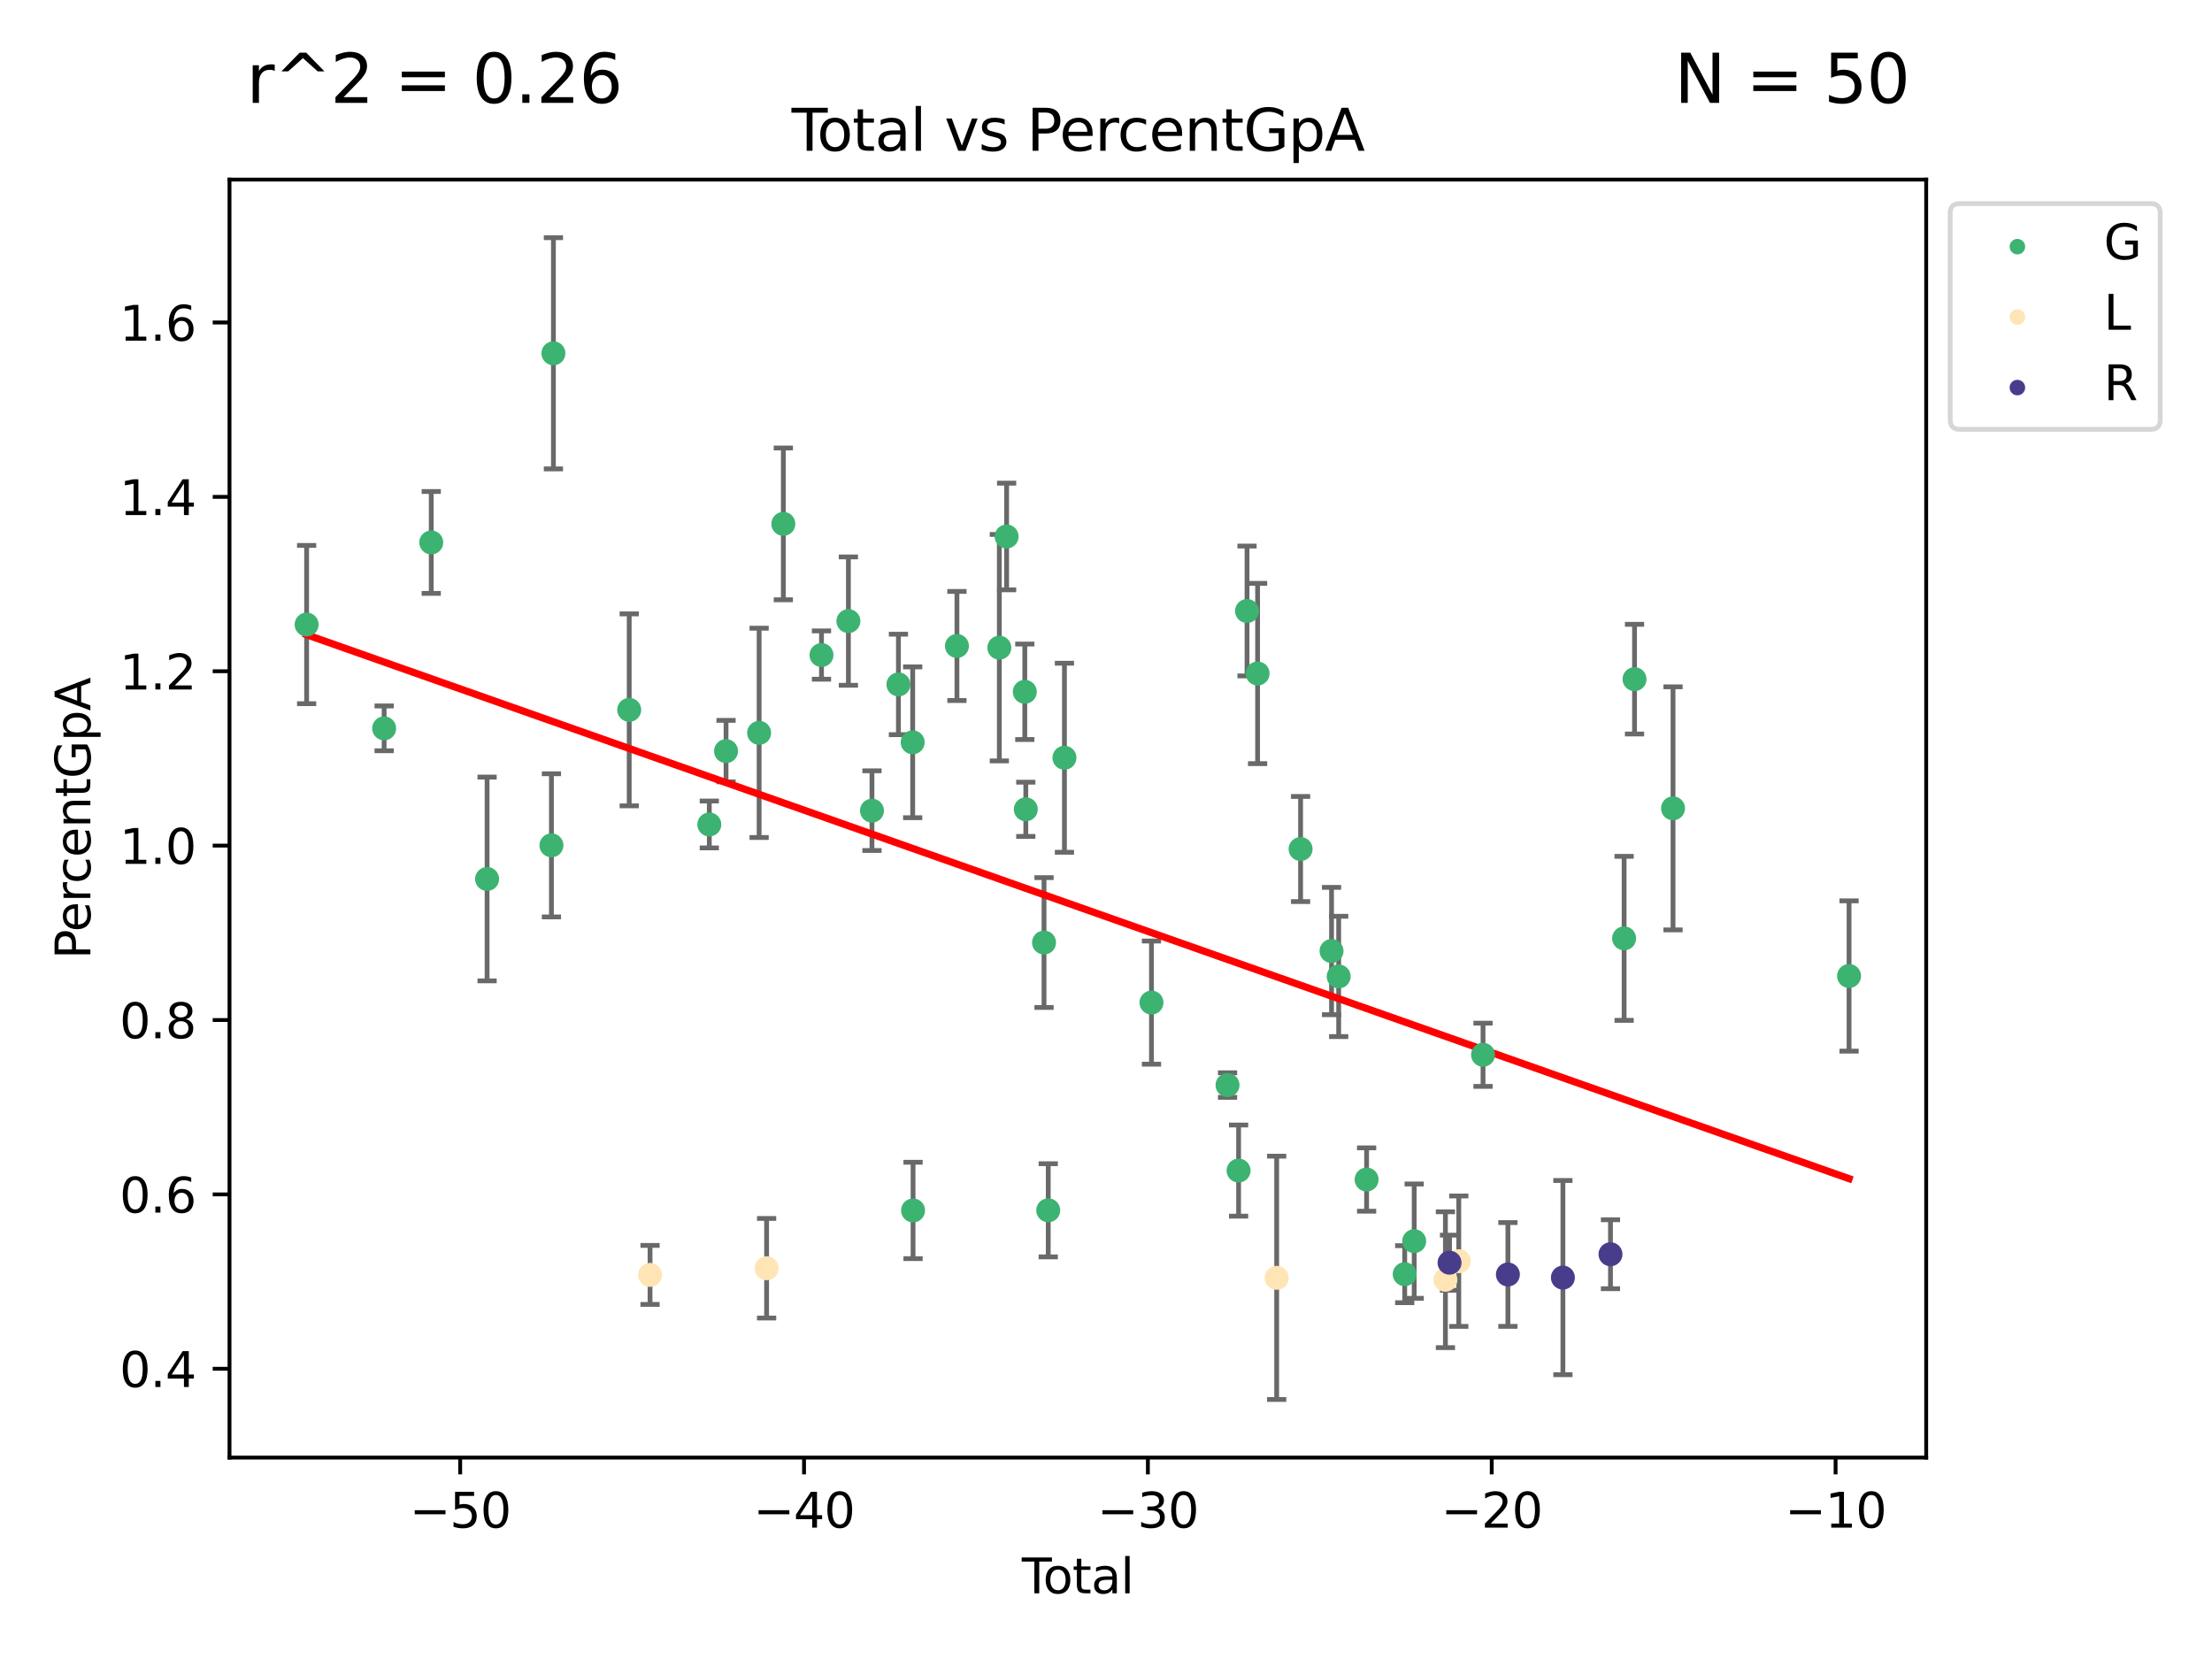 <?xml version="1.0" encoding="utf-8" standalone="no"?>
<!DOCTYPE svg PUBLIC "-//W3C//DTD SVG 1.1//EN"
  "http://www.w3.org/Graphics/SVG/1.1/DTD/svg11.dtd">
<svg xmlns:xlink="http://www.w3.org/1999/xlink" width="460.8pt" height="345.6pt" viewBox="0 0 460.8 345.6" xmlns="http://www.w3.org/2000/svg" version="1.1">
 <defs>
  <style type="text/css">*{stroke-linejoin: round; stroke-linecap: butt}</style>
 </defs>
 <g id="figure_1">
  <g id="patch_1">
   <path d="M 0 345.6 
L 460.8 345.6 
L 460.8 0 
L 0 0 
z
" style="fill: #ffffff"/>
  </g>
  <g id="axes_1">
   <g id="patch_2">
    <path d="M 47.81 303.64 
L 401.26 303.64 
L 401.26 37.411 
L 47.81 37.411 
z
" style="fill: #ffffff"/>
   </g>
   <g id="PathCollection_1">
    <defs>
     <path id="m2b0d85bdb2" d="M 0 1.118 
C 0.297 1.118 0.581 1 0.791 0.791 
C 1 0.581 1.118 0.297 1.118 0 
C 1.118 -0.297 1 -0.581 0.791 -0.791 
C 0.581 -1 0.297 -1.118 0 -1.118 
C -0.297 -1.118 -0.581 -1 -0.791 -0.791 
C -1 -0.581 -1.118 -0.297 -1.118 0 
C -1.118 0.297 -1 0.581 -0.791 0.791 
C -0.581 1 -0.297 1.118 0 1.118 
z
" style="stroke: #3cb371"/>
    </defs>
    <g clip-path="url(#p8d14787793)">
     <use xlink:href="#m2b0d85bdb2" x="63.876" y="130.103" style="fill: #3cb371; stroke: #3cb371"/>
     <use xlink:href="#m2b0d85bdb2" x="80.023" y="151.73" style="fill: #3cb371; stroke: #3cb371"/>
     <use xlink:href="#m2b0d85bdb2" x="89.836" y="113.002" style="fill: #3cb371; stroke: #3cb371"/>
     <use xlink:href="#m2b0d85bdb2" x="101.468" y="183.108" style="fill: #3cb371; stroke: #3cb371"/>
     <use xlink:href="#m2b0d85bdb2" x="114.874" y="176.096" style="fill: #3cb371; stroke: #3cb371"/>
     <use xlink:href="#m2b0d85bdb2" x="115.287" y="73.596" style="fill: #3cb371; stroke: #3cb371"/>
     <use xlink:href="#m2b0d85bdb2" x="131.077" y="147.876" style="fill: #3cb371; stroke: #3cb371"/>
     <use xlink:href="#m2b0d85bdb2" x="147.761" y="171.752" style="fill: #3cb371; stroke: #3cb371"/>
     <use xlink:href="#m2b0d85bdb2" x="151.246" y="156.473" style="fill: #3cb371; stroke: #3cb371"/>
     <use xlink:href="#m2b0d85bdb2" x="158.14" y="152.668" style="fill: #3cb371; stroke: #3cb371"/>
     <use xlink:href="#m2b0d85bdb2" x="163.184" y="109.133" style="fill: #3cb371; stroke: #3cb371"/>
     <use xlink:href="#m2b0d85bdb2" x="171.131" y="136.456" style="fill: #3cb371; stroke: #3cb371"/>
     <use xlink:href="#m2b0d85bdb2" x="176.738" y="129.387" style="fill: #3cb371; stroke: #3cb371"/>
     <use xlink:href="#m2b0d85bdb2" x="181.647" y="168.875" style="fill: #3cb371; stroke: #3cb371"/>
     <use xlink:href="#m2b0d85bdb2" x="187.159" y="142.581" style="fill: #3cb371; stroke: #3cb371"/>
     <use xlink:href="#m2b0d85bdb2" x="190.128" y="154.635" style="fill: #3cb371; stroke: #3cb371"/>
     <use xlink:href="#m2b0d85bdb2" x="190.206" y="252.155" style="fill: #3cb371; stroke: #3cb371"/>
     <use xlink:href="#m2b0d85bdb2" x="199.347" y="134.567" style="fill: #3cb371; stroke: #3cb371"/>
     <use xlink:href="#m2b0d85bdb2" x="208.179" y="134.925" style="fill: #3cb371; stroke: #3cb371"/>
     <use xlink:href="#m2b0d85bdb2" x="209.697" y="111.762" style="fill: #3cb371; stroke: #3cb371"/>
     <use xlink:href="#m2b0d85bdb2" x="213.486" y="144.113" style="fill: #3cb371; stroke: #3cb371"/>
     <use xlink:href="#m2b0d85bdb2" x="213.693" y="168.591" style="fill: #3cb371; stroke: #3cb371"/>
     <use xlink:href="#m2b0d85bdb2" x="217.491" y="196.348" style="fill: #3cb371; stroke: #3cb371"/>
     <use xlink:href="#m2b0d85bdb2" x="218.367" y="252.128" style="fill: #3cb371; stroke: #3cb371"/>
     <use xlink:href="#m2b0d85bdb2" x="221.743" y="157.855" style="fill: #3cb371; stroke: #3cb371"/>
     <use xlink:href="#m2b0d85bdb2" x="239.874" y="208.858" style="fill: #3cb371; stroke: #3cb371"/>
     <use xlink:href="#m2b0d85bdb2" x="255.718" y="226.042" style="fill: #3cb371; stroke: #3cb371"/>
     <use xlink:href="#m2b0d85bdb2" x="258.02" y="243.852" style="fill: #3cb371; stroke: #3cb371"/>
     <use xlink:href="#m2b0d85bdb2" x="259.778" y="127.281" style="fill: #3cb371; stroke: #3cb371"/>
     <use xlink:href="#m2b0d85bdb2" x="261.981" y="140.301" style="fill: #3cb371; stroke: #3cb371"/>
     <use xlink:href="#m2b0d85bdb2" x="270.937" y="176.867" style="fill: #3cb371; stroke: #3cb371"/>
     <use xlink:href="#m2b0d85bdb2" x="277.384" y="198.115" style="fill: #3cb371; stroke: #3cb371"/>
     <use xlink:href="#m2b0d85bdb2" x="278.871" y="203.408" style="fill: #3cb371; stroke: #3cb371"/>
     <use xlink:href="#m2b0d85bdb2" x="284.689" y="245.717" style="fill: #3cb371; stroke: #3cb371"/>
     <use xlink:href="#m2b0d85bdb2" x="292.627" y="265.437" style="fill: #3cb371; stroke: #3cb371"/>
     <use xlink:href="#m2b0d85bdb2" x="294.601" y="258.556" style="fill: #3cb371; stroke: #3cb371"/>
     <use xlink:href="#m2b0d85bdb2" x="308.941" y="219.729" style="fill: #3cb371; stroke: #3cb371"/>
     <use xlink:href="#m2b0d85bdb2" x="338.333" y="195.476" style="fill: #3cb371; stroke: #3cb371"/>
     <use xlink:href="#m2b0d85bdb2" x="340.502" y="141.482" style="fill: #3cb371; stroke: #3cb371"/>
     <use xlink:href="#m2b0d85bdb2" x="348.522" y="168.392" style="fill: #3cb371; stroke: #3cb371"/>
     <use xlink:href="#m2b0d85bdb2" x="385.194" y="203.318" style="fill: #3cb371; stroke: #3cb371"/>
    </g>
   </g>
   <g id="PathCollection_2">
    <defs>
     <path id="ma5365a2fe4" d="M 0 1.118 
C 0.297 1.118 0.581 1 0.791 0.791 
C 1 0.581 1.118 0.297 1.118 0 
C 1.118 -0.297 1 -0.581 0.791 -0.791 
C 0.581 -1 0.297 -1.118 0 -1.118 
C -0.297 -1.118 -0.581 -1 -0.791 -0.791 
C -1 -0.581 -1.118 -0.297 -1.118 0 
C -1.118 0.297 -1 0.581 -0.791 0.791 
C -0.581 1 -0.297 1.118 0 1.118 
z
" style="stroke: #ffe4b5"/>
    </defs>
    <g clip-path="url(#p8d14787793)">
     <use xlink:href="#ma5365a2fe4" x="135.417" y="265.586" style="fill: #ffe4b5; stroke: #ffe4b5"/>
     <use xlink:href="#ma5365a2fe4" x="159.698" y="264.199" style="fill: #ffe4b5; stroke: #ffe4b5"/>
     <use xlink:href="#ma5365a2fe4" x="265.955" y="266.194" style="fill: #ffe4b5; stroke: #ffe4b5"/>
     <use xlink:href="#ma5365a2fe4" x="301.109" y="266.591" style="fill: #ffe4b5; stroke: #ffe4b5"/>
     <use xlink:href="#ma5365a2fe4" x="303.891" y="262.731" style="fill: #ffe4b5; stroke: #ffe4b5"/>
    </g>
   </g>
   <g id="PathCollection_3">
    <defs>
     <path id="m220a26ca73" d="M 0 1.118 
C 0.297 1.118 0.581 1 0.791 0.791 
C 1 0.581 1.118 0.297 1.118 0 
C 1.118 -0.297 1 -0.581 0.791 -0.791 
C 0.581 -1 0.297 -1.118 0 -1.118 
C -0.297 -1.118 -0.581 -1 -0.791 -0.791 
C -1 -0.581 -1.118 -0.297 -1.118 0 
C -1.118 0.297 -1 0.581 -0.791 0.791 
C -0.581 1 -0.297 1.118 0 1.118 
z
" style="stroke: #483d8b"/>
    </defs>
    <g clip-path="url(#p8d14787793)">
     <use xlink:href="#m220a26ca73" x="301.964" y="263.043" style="fill: #483d8b; stroke: #483d8b"/>
     <use xlink:href="#m220a26ca73" x="314.124" y="265.497" style="fill: #483d8b; stroke: #483d8b"/>
     <use xlink:href="#m220a26ca73" x="325.581" y="266.146" style="fill: #483d8b; stroke: #483d8b"/>
     <use xlink:href="#m220a26ca73" x="335.493" y="261.282" style="fill: #483d8b; stroke: #483d8b"/>
    </g>
   </g>
   <g id="matplotlib.axis_1">
    <g id="xtick_1">
     <g id="line2d_1">
      <defs>
       <path id="m7bfe53d3e5" d="M 0 0 
L 0 3.5 
" style="stroke: #000000; stroke-width: 0.8"/>
      </defs>
      <g>
       <use xlink:href="#m7bfe53d3e5" x="95.864" y="303.64" style="stroke: #000000; stroke-width: 0.8"/>
      </g>
     </g>
     <g id="text_1">
      <!-- −50 -->
      <g transform="translate(85.312 318.238)scale(0.1 -0.1)">
       <defs>
        <path id="DejaVuSans-2212" d="M 678 2272 
L 4684 2272 
L 4684 1741 
L 678 1741 
L 678 2272 
z
" transform="scale(0.016)"/>
        <path id="DejaVuSans-35" d="M 691 4666 
L 3169 4666 
L 3169 4134 
L 1269 4134 
L 1269 2991 
Q 1406 3038 1543 3061 
Q 1681 3084 1819 3084 
Q 2600 3084 3056 2656 
Q 3513 2228 3513 1497 
Q 3513 744 3044 326 
Q 2575 -91 1722 -91 
Q 1428 -91 1123 -41 
Q 819 9 494 109 
L 494 744 
Q 775 591 1075 516 
Q 1375 441 1709 441 
Q 2250 441 2565 725 
Q 2881 1009 2881 1497 
Q 2881 1984 2565 2268 
Q 2250 2553 1709 2553 
Q 1456 2553 1204 2497 
Q 953 2441 691 2322 
L 691 4666 
z
" transform="scale(0.016)"/>
        <path id="DejaVuSans-30" d="M 2034 4250 
Q 1547 4250 1301 3770 
Q 1056 3291 1056 2328 
Q 1056 1369 1301 889 
Q 1547 409 2034 409 
Q 2525 409 2770 889 
Q 3016 1369 3016 2328 
Q 3016 3291 2770 3770 
Q 2525 4250 2034 4250 
z
M 2034 4750 
Q 2819 4750 3233 4129 
Q 3647 3509 3647 2328 
Q 3647 1150 3233 529 
Q 2819 -91 2034 -91 
Q 1250 -91 836 529 
Q 422 1150 422 2328 
Q 422 3509 836 4129 
Q 1250 4750 2034 4750 
z
" transform="scale(0.016)"/>
       </defs>
       <use xlink:href="#DejaVuSans-2212"/>
       <use xlink:href="#DejaVuSans-35" x="83.789"/>
       <use xlink:href="#DejaVuSans-30" x="147.412"/>
      </g>
     </g>
    </g>
    <g id="xtick_2">
     <g id="line2d_2">
      <g>
       <use xlink:href="#m7bfe53d3e5" x="167.495" y="303.64" style="stroke: #000000; stroke-width: 0.8"/>
      </g>
     </g>
     <g id="text_2">
      <!-- −40 -->
      <g transform="translate(156.942 318.238)scale(0.1 -0.1)">
       <defs>
        <path id="DejaVuSans-34" d="M 2419 4116 
L 825 1625 
L 2419 1625 
L 2419 4116 
z
M 2253 4666 
L 3047 4666 
L 3047 1625 
L 3713 1625 
L 3713 1100 
L 3047 1100 
L 3047 0 
L 2419 0 
L 2419 1100 
L 313 1100 
L 313 1709 
L 2253 4666 
z
" transform="scale(0.016)"/>
       </defs>
       <use xlink:href="#DejaVuSans-2212"/>
       <use xlink:href="#DejaVuSans-34" x="83.789"/>
       <use xlink:href="#DejaVuSans-30" x="147.412"/>
      </g>
     </g>
    </g>
    <g id="xtick_3">
     <g id="line2d_3">
      <g>
       <use xlink:href="#m7bfe53d3e5" x="239.125" y="303.64" style="stroke: #000000; stroke-width: 0.8"/>
      </g>
     </g>
     <g id="text_3">
      <!-- −30 -->
      <g transform="translate(228.573 318.238)scale(0.1 -0.1)">
       <defs>
        <path id="DejaVuSans-33" d="M 2597 2516 
Q 3050 2419 3304 2112 
Q 3559 1806 3559 1356 
Q 3559 666 3084 287 
Q 2609 -91 1734 -91 
Q 1441 -91 1130 -33 
Q 819 25 488 141 
L 488 750 
Q 750 597 1062 519 
Q 1375 441 1716 441 
Q 2309 441 2620 675 
Q 2931 909 2931 1356 
Q 2931 1769 2642 2001 
Q 2353 2234 1838 2234 
L 1294 2234 
L 1294 2753 
L 1863 2753 
Q 2328 2753 2575 2939 
Q 2822 3125 2822 3475 
Q 2822 3834 2567 4026 
Q 2313 4219 1838 4219 
Q 1578 4219 1281 4162 
Q 984 4106 628 3988 
L 628 4550 
Q 988 4650 1302 4700 
Q 1616 4750 1894 4750 
Q 2613 4750 3031 4423 
Q 3450 4097 3450 3541 
Q 3450 3153 3228 2886 
Q 3006 2619 2597 2516 
z
" transform="scale(0.016)"/>
       </defs>
       <use xlink:href="#DejaVuSans-2212"/>
       <use xlink:href="#DejaVuSans-33" x="83.789"/>
       <use xlink:href="#DejaVuSans-30" x="147.412"/>
      </g>
     </g>
    </g>
    <g id="xtick_4">
     <g id="line2d_4">
      <g>
       <use xlink:href="#m7bfe53d3e5" x="310.756" y="303.64" style="stroke: #000000; stroke-width: 0.8"/>
      </g>
     </g>
     <g id="text_4">
      <!-- −20 -->
      <g transform="translate(300.203 318.238)scale(0.1 -0.1)">
       <defs>
        <path id="DejaVuSans-32" d="M 1228 531 
L 3431 531 
L 3431 0 
L 469 0 
L 469 531 
Q 828 903 1448 1529 
Q 2069 2156 2228 2338 
Q 2531 2678 2651 2914 
Q 2772 3150 2772 3378 
Q 2772 3750 2511 3984 
Q 2250 4219 1831 4219 
Q 1534 4219 1204 4116 
Q 875 4013 500 3803 
L 500 4441 
Q 881 4594 1212 4672 
Q 1544 4750 1819 4750 
Q 2544 4750 2975 4387 
Q 3406 4025 3406 3419 
Q 3406 3131 3298 2873 
Q 3191 2616 2906 2266 
Q 2828 2175 2409 1742 
Q 1991 1309 1228 531 
z
" transform="scale(0.016)"/>
       </defs>
       <use xlink:href="#DejaVuSans-2212"/>
       <use xlink:href="#DejaVuSans-32" x="83.789"/>
       <use xlink:href="#DejaVuSans-30" x="147.412"/>
      </g>
     </g>
    </g>
    <g id="xtick_5">
     <g id="line2d_5">
      <g>
       <use xlink:href="#m7bfe53d3e5" x="382.386" y="303.64" style="stroke: #000000; stroke-width: 0.8"/>
      </g>
     </g>
     <g id="text_5">
      <!-- −10 -->
      <g transform="translate(371.834 318.238)scale(0.1 -0.1)">
       <defs>
        <path id="DejaVuSans-31" d="M 794 531 
L 1825 531 
L 1825 4091 
L 703 3866 
L 703 4441 
L 1819 4666 
L 2450 4666 
L 2450 531 
L 3481 531 
L 3481 0 
L 794 0 
L 794 531 
z
" transform="scale(0.016)"/>
       </defs>
       <use xlink:href="#DejaVuSans-2212"/>
       <use xlink:href="#DejaVuSans-31" x="83.789"/>
       <use xlink:href="#DejaVuSans-30" x="147.412"/>
      </g>
     </g>
    </g>
    <g id="text_6">
     <!-- Total -->
     <g transform="translate(212.858 331.917)scale(0.1 -0.1)">
      <defs>
       <path id="DejaVuSans-54" d="M -19 4666 
L 3928 4666 
L 3928 4134 
L 2272 4134 
L 2272 0 
L 1638 0 
L 1638 4134 
L -19 4134 
L -19 4666 
z
" transform="scale(0.016)"/>
       <path id="DejaVuSans-6f" d="M 1959 3097 
Q 1497 3097 1228 2736 
Q 959 2375 959 1747 
Q 959 1119 1226 758 
Q 1494 397 1959 397 
Q 2419 397 2687 759 
Q 2956 1122 2956 1747 
Q 2956 2369 2687 2733 
Q 2419 3097 1959 3097 
z
M 1959 3584 
Q 2709 3584 3137 3096 
Q 3566 2609 3566 1747 
Q 3566 888 3137 398 
Q 2709 -91 1959 -91 
Q 1206 -91 779 398 
Q 353 888 353 1747 
Q 353 2609 779 3096 
Q 1206 3584 1959 3584 
z
" transform="scale(0.016)"/>
       <path id="DejaVuSans-74" d="M 1172 4494 
L 1172 3500 
L 2356 3500 
L 2356 3053 
L 1172 3053 
L 1172 1153 
Q 1172 725 1289 603 
Q 1406 481 1766 481 
L 2356 481 
L 2356 0 
L 1766 0 
Q 1100 0 847 248 
Q 594 497 594 1153 
L 594 3053 
L 172 3053 
L 172 3500 
L 594 3500 
L 594 4494 
L 1172 4494 
z
" transform="scale(0.016)"/>
       <path id="DejaVuSans-61" d="M 2194 1759 
Q 1497 1759 1228 1600 
Q 959 1441 959 1056 
Q 959 750 1161 570 
Q 1363 391 1709 391 
Q 2188 391 2477 730 
Q 2766 1069 2766 1631 
L 2766 1759 
L 2194 1759 
z
M 3341 1997 
L 3341 0 
L 2766 0 
L 2766 531 
Q 2569 213 2275 61 
Q 1981 -91 1556 -91 
Q 1019 -91 701 211 
Q 384 513 384 1019 
Q 384 1609 779 1909 
Q 1175 2209 1959 2209 
L 2766 2209 
L 2766 2266 
Q 2766 2663 2505 2880 
Q 2244 3097 1772 3097 
Q 1472 3097 1187 3025 
Q 903 2953 641 2809 
L 641 3341 
Q 956 3463 1253 3523 
Q 1550 3584 1831 3584 
Q 2591 3584 2966 3190 
Q 3341 2797 3341 1997 
z
" transform="scale(0.016)"/>
       <path id="DejaVuSans-6c" d="M 603 4863 
L 1178 4863 
L 1178 0 
L 603 0 
L 603 4863 
z
" transform="scale(0.016)"/>
      </defs>
      <use xlink:href="#DejaVuSans-54"/>
      <use xlink:href="#DejaVuSans-6f" x="44.084"/>
      <use xlink:href="#DejaVuSans-74" x="105.266"/>
      <use xlink:href="#DejaVuSans-61" x="144.475"/>
      <use xlink:href="#DejaVuSans-6c" x="205.754"/>
     </g>
    </g>
   </g>
   <g id="matplotlib.axis_2">
    <g id="ytick_1">
     <g id="line2d_6">
      <defs>
       <path id="mbe87c7e7b4" d="M 0 0 
L -3.5 0 
" style="stroke: #000000; stroke-width: 0.8"/>
      </defs>
      <g>
       <use xlink:href="#mbe87c7e7b4" x="47.81" y="285.139" style="stroke: #000000; stroke-width: 0.8"/>
      </g>
     </g>
     <g id="text_7">
      <!-- 0.4 -->
      <g transform="translate(24.907 288.939)scale(0.1 -0.1)">
       <defs>
        <path id="DejaVuSans-2e" d="M 684 794 
L 1344 794 
L 1344 0 
L 684 0 
L 684 794 
z
" transform="scale(0.016)"/>
       </defs>
       <use xlink:href="#DejaVuSans-30"/>
       <use xlink:href="#DejaVuSans-2e" x="63.623"/>
       <use xlink:href="#DejaVuSans-34" x="95.41"/>
      </g>
     </g>
    </g>
    <g id="ytick_2">
     <g id="line2d_7">
      <g>
       <use xlink:href="#mbe87c7e7b4" x="47.81" y="248.813" style="stroke: #000000; stroke-width: 0.8"/>
      </g>
     </g>
     <g id="text_8">
      <!-- 0.6 -->
      <g transform="translate(24.907 252.612)scale(0.1 -0.1)">
       <defs>
        <path id="DejaVuSans-36" d="M 2113 2584 
Q 1688 2584 1439 2293 
Q 1191 2003 1191 1497 
Q 1191 994 1439 701 
Q 1688 409 2113 409 
Q 2538 409 2786 701 
Q 3034 994 3034 1497 
Q 3034 2003 2786 2293 
Q 2538 2584 2113 2584 
z
M 3366 4563 
L 3366 3988 
Q 3128 4100 2886 4159 
Q 2644 4219 2406 4219 
Q 1781 4219 1451 3797 
Q 1122 3375 1075 2522 
Q 1259 2794 1537 2939 
Q 1816 3084 2150 3084 
Q 2853 3084 3261 2657 
Q 3669 2231 3669 1497 
Q 3669 778 3244 343 
Q 2819 -91 2113 -91 
Q 1303 -91 875 529 
Q 447 1150 447 2328 
Q 447 3434 972 4092 
Q 1497 4750 2381 4750 
Q 2619 4750 2861 4703 
Q 3103 4656 3366 4563 
z
" transform="scale(0.016)"/>
       </defs>
       <use xlink:href="#DejaVuSans-30"/>
       <use xlink:href="#DejaVuSans-2e" x="63.623"/>
       <use xlink:href="#DejaVuSans-36" x="95.41"/>
      </g>
     </g>
    </g>
    <g id="ytick_3">
     <g id="line2d_8">
      <g>
       <use xlink:href="#mbe87c7e7b4" x="47.81" y="212.486" style="stroke: #000000; stroke-width: 0.8"/>
      </g>
     </g>
     <g id="text_9">
      <!-- 0.8 -->
      <g transform="translate(24.907 216.285)scale(0.1 -0.1)">
       <defs>
        <path id="DejaVuSans-38" d="M 2034 2216 
Q 1584 2216 1326 1975 
Q 1069 1734 1069 1313 
Q 1069 891 1326 650 
Q 1584 409 2034 409 
Q 2484 409 2743 651 
Q 3003 894 3003 1313 
Q 3003 1734 2745 1975 
Q 2488 2216 2034 2216 
z
M 1403 2484 
Q 997 2584 770 2862 
Q 544 3141 544 3541 
Q 544 4100 942 4425 
Q 1341 4750 2034 4750 
Q 2731 4750 3128 4425 
Q 3525 4100 3525 3541 
Q 3525 3141 3298 2862 
Q 3072 2584 2669 2484 
Q 3125 2378 3379 2068 
Q 3634 1759 3634 1313 
Q 3634 634 3220 271 
Q 2806 -91 2034 -91 
Q 1263 -91 848 271 
Q 434 634 434 1313 
Q 434 1759 690 2068 
Q 947 2378 1403 2484 
z
M 1172 3481 
Q 1172 3119 1398 2916 
Q 1625 2713 2034 2713 
Q 2441 2713 2670 2916 
Q 2900 3119 2900 3481 
Q 2900 3844 2670 4047 
Q 2441 4250 2034 4250 
Q 1625 4250 1398 4047 
Q 1172 3844 1172 3481 
z
" transform="scale(0.016)"/>
       </defs>
       <use xlink:href="#DejaVuSans-30"/>
       <use xlink:href="#DejaVuSans-2e" x="63.623"/>
       <use xlink:href="#DejaVuSans-38" x="95.41"/>
      </g>
     </g>
    </g>
    <g id="ytick_4">
     <g id="line2d_9">
      <g>
       <use xlink:href="#mbe87c7e7b4" x="47.81" y="176.159" style="stroke: #000000; stroke-width: 0.8"/>
      </g>
     </g>
     <g id="text_10">
      <!-- 1.0 -->
      <g transform="translate(24.907 179.958)scale(0.1 -0.1)">
       <use xlink:href="#DejaVuSans-31"/>
       <use xlink:href="#DejaVuSans-2e" x="63.623"/>
       <use xlink:href="#DejaVuSans-30" x="95.41"/>
      </g>
     </g>
    </g>
    <g id="ytick_5">
     <g id="line2d_10">
      <g>
       <use xlink:href="#mbe87c7e7b4" x="47.81" y="139.832" style="stroke: #000000; stroke-width: 0.8"/>
      </g>
     </g>
     <g id="text_11">
      <!-- 1.2 -->
      <g transform="translate(24.907 143.631)scale(0.1 -0.1)">
       <use xlink:href="#DejaVuSans-31"/>
       <use xlink:href="#DejaVuSans-2e" x="63.623"/>
       <use xlink:href="#DejaVuSans-32" x="95.41"/>
      </g>
     </g>
    </g>
    <g id="ytick_6">
     <g id="line2d_11">
      <g>
       <use xlink:href="#mbe87c7e7b4" x="47.81" y="103.505" style="stroke: #000000; stroke-width: 0.8"/>
      </g>
     </g>
     <g id="text_12">
      <!-- 1.4 -->
      <g transform="translate(24.907 107.304)scale(0.1 -0.1)">
       <use xlink:href="#DejaVuSans-31"/>
       <use xlink:href="#DejaVuSans-2e" x="63.623"/>
       <use xlink:href="#DejaVuSans-34" x="95.41"/>
      </g>
     </g>
    </g>
    <g id="ytick_7">
     <g id="line2d_12">
      <g>
       <use xlink:href="#mbe87c7e7b4" x="47.81" y="67.178" style="stroke: #000000; stroke-width: 0.8"/>
      </g>
     </g>
     <g id="text_13">
      <!-- 1.6 -->
      <g transform="translate(24.907 70.978)scale(0.1 -0.1)">
       <use xlink:href="#DejaVuSans-31"/>
       <use xlink:href="#DejaVuSans-2e" x="63.623"/>
       <use xlink:href="#DejaVuSans-36" x="95.41"/>
      </g>
     </g>
    </g>
    <g id="text_14">
     <!-- PercentGpA -->
     <g transform="translate(18.827 199.802)rotate(-90)scale(0.1 -0.1)">
      <defs>
       <path id="DejaVuSans-50" d="M 1259 4147 
L 1259 2394 
L 2053 2394 
Q 2494 2394 2734 2622 
Q 2975 2850 2975 3272 
Q 2975 3691 2734 3919 
Q 2494 4147 2053 4147 
L 1259 4147 
z
M 628 4666 
L 2053 4666 
Q 2838 4666 3239 4311 
Q 3641 3956 3641 3272 
Q 3641 2581 3239 2228 
Q 2838 1875 2053 1875 
L 1259 1875 
L 1259 0 
L 628 0 
L 628 4666 
z
" transform="scale(0.016)"/>
       <path id="DejaVuSans-65" d="M 3597 1894 
L 3597 1613 
L 953 1613 
Q 991 1019 1311 708 
Q 1631 397 2203 397 
Q 2534 397 2845 478 
Q 3156 559 3463 722 
L 3463 178 
Q 3153 47 2828 -22 
Q 2503 -91 2169 -91 
Q 1331 -91 842 396 
Q 353 884 353 1716 
Q 353 2575 817 3079 
Q 1281 3584 2069 3584 
Q 2775 3584 3186 3129 
Q 3597 2675 3597 1894 
z
M 3022 2063 
Q 3016 2534 2758 2815 
Q 2500 3097 2075 3097 
Q 1594 3097 1305 2825 
Q 1016 2553 972 2059 
L 3022 2063 
z
" transform="scale(0.016)"/>
       <path id="DejaVuSans-72" d="M 2631 2963 
Q 2534 3019 2420 3045 
Q 2306 3072 2169 3072 
Q 1681 3072 1420 2755 
Q 1159 2438 1159 1844 
L 1159 0 
L 581 0 
L 581 3500 
L 1159 3500 
L 1159 2956 
Q 1341 3275 1631 3429 
Q 1922 3584 2338 3584 
Q 2397 3584 2469 3576 
Q 2541 3569 2628 3553 
L 2631 2963 
z
" transform="scale(0.016)"/>
       <path id="DejaVuSans-63" d="M 3122 3366 
L 3122 2828 
Q 2878 2963 2633 3030 
Q 2388 3097 2138 3097 
Q 1578 3097 1268 2742 
Q 959 2388 959 1747 
Q 959 1106 1268 751 
Q 1578 397 2138 397 
Q 2388 397 2633 464 
Q 2878 531 3122 666 
L 3122 134 
Q 2881 22 2623 -34 
Q 2366 -91 2075 -91 
Q 1284 -91 818 406 
Q 353 903 353 1747 
Q 353 2603 823 3093 
Q 1294 3584 2113 3584 
Q 2378 3584 2631 3529 
Q 2884 3475 3122 3366 
z
" transform="scale(0.016)"/>
       <path id="DejaVuSans-6e" d="M 3513 2113 
L 3513 0 
L 2938 0 
L 2938 2094 
Q 2938 2591 2744 2837 
Q 2550 3084 2163 3084 
Q 1697 3084 1428 2787 
Q 1159 2491 1159 1978 
L 1159 0 
L 581 0 
L 581 3500 
L 1159 3500 
L 1159 2956 
Q 1366 3272 1645 3428 
Q 1925 3584 2291 3584 
Q 2894 3584 3203 3211 
Q 3513 2838 3513 2113 
z
" transform="scale(0.016)"/>
       <path id="DejaVuSans-47" d="M 3809 666 
L 3809 1919 
L 2778 1919 
L 2778 2438 
L 4434 2438 
L 4434 434 
Q 4069 175 3628 42 
Q 3188 -91 2688 -91 
Q 1594 -91 976 548 
Q 359 1188 359 2328 
Q 359 3472 976 4111 
Q 1594 4750 2688 4750 
Q 3144 4750 3555 4637 
Q 3966 4525 4313 4306 
L 4313 3634 
Q 3963 3931 3569 4081 
Q 3175 4231 2741 4231 
Q 1884 4231 1454 3753 
Q 1025 3275 1025 2328 
Q 1025 1384 1454 906 
Q 1884 428 2741 428 
Q 3075 428 3337 486 
Q 3600 544 3809 666 
z
" transform="scale(0.016)"/>
       <path id="DejaVuSans-70" d="M 1159 525 
L 1159 -1331 
L 581 -1331 
L 581 3500 
L 1159 3500 
L 1159 2969 
Q 1341 3281 1617 3432 
Q 1894 3584 2278 3584 
Q 2916 3584 3314 3078 
Q 3713 2572 3713 1747 
Q 3713 922 3314 415 
Q 2916 -91 2278 -91 
Q 1894 -91 1617 61 
Q 1341 213 1159 525 
z
M 3116 1747 
Q 3116 2381 2855 2742 
Q 2594 3103 2138 3103 
Q 1681 3103 1420 2742 
Q 1159 2381 1159 1747 
Q 1159 1113 1420 752 
Q 1681 391 2138 391 
Q 2594 391 2855 752 
Q 3116 1113 3116 1747 
z
" transform="scale(0.016)"/>
       <path id="DejaVuSans-41" d="M 2188 4044 
L 1331 1722 
L 3047 1722 
L 2188 4044 
z
M 1831 4666 
L 2547 4666 
L 4325 0 
L 3669 0 
L 3244 1197 
L 1141 1197 
L 716 0 
L 50 0 
L 1831 4666 
z
" transform="scale(0.016)"/>
      </defs>
      <use xlink:href="#DejaVuSans-50"/>
      <use xlink:href="#DejaVuSans-65" x="56.678"/>
      <use xlink:href="#DejaVuSans-72" x="118.201"/>
      <use xlink:href="#DejaVuSans-63" x="157.064"/>
      <use xlink:href="#DejaVuSans-65" x="212.045"/>
      <use xlink:href="#DejaVuSans-6e" x="273.568"/>
      <use xlink:href="#DejaVuSans-74" x="336.947"/>
      <use xlink:href="#DejaVuSans-47" x="376.156"/>
      <use xlink:href="#DejaVuSans-70" x="453.646"/>
      <use xlink:href="#DejaVuSans-41" x="517.123"/>
     </g>
    </g>
   </g>
   <g id="LineCollection_1">
    <path d="M 63.876 146.588 
L 63.876 113.619 
" clip-path="url(#p8d14787793)" style="fill: none; stroke: #696969"/>
    <path d="M 80.023 156.398 
L 80.023 147.062 
" clip-path="url(#p8d14787793)" style="fill: none; stroke: #696969"/>
    <path d="M 89.836 123.614 
L 89.836 102.39 
" clip-path="url(#p8d14787793)" style="fill: none; stroke: #696969"/>
    <path d="M 101.468 204.333 
L 101.468 161.883 
" clip-path="url(#p8d14787793)" style="fill: none; stroke: #696969"/>
    <path d="M 114.874 191.007 
L 114.874 161.186 
" clip-path="url(#p8d14787793)" style="fill: none; stroke: #696969"/>
    <path d="M 115.287 97.679 
L 115.287 49.513 
" clip-path="url(#p8d14787793)" style="fill: none; stroke: #696969"/>
    <path d="M 131.077 167.871 
L 131.077 127.881 
" clip-path="url(#p8d14787793)" style="fill: none; stroke: #696969"/>
    <path d="M 147.761 176.636 
L 147.761 166.867 
" clip-path="url(#p8d14787793)" style="fill: none; stroke: #696969"/>
    <path d="M 151.246 162.874 
L 151.246 150.071 
" clip-path="url(#p8d14787793)" style="fill: none; stroke: #696969"/>
    <path d="M 158.14 174.467 
L 158.14 130.868 
" clip-path="url(#p8d14787793)" style="fill: none; stroke: #696969"/>
    <path d="M 163.184 124.946 
L 163.184 93.321 
" clip-path="url(#p8d14787793)" style="fill: none; stroke: #696969"/>
    <path d="M 171.131 141.49 
L 171.131 131.422 
" clip-path="url(#p8d14787793)" style="fill: none; stroke: #696969"/>
    <path d="M 176.738 142.753 
L 176.738 116.02 
" clip-path="url(#p8d14787793)" style="fill: none; stroke: #696969"/>
    <path d="M 181.647 177.175 
L 181.647 160.574 
" clip-path="url(#p8d14787793)" style="fill: none; stroke: #696969"/>
    <path d="M 187.159 153.046 
L 187.159 132.116 
" clip-path="url(#p8d14787793)" style="fill: none; stroke: #696969"/>
    <path d="M 190.128 170.341 
L 190.128 138.929 
" clip-path="url(#p8d14787793)" style="fill: none; stroke: #696969"/>
    <path d="M 190.206 262.197 
L 190.206 242.114 
" clip-path="url(#p8d14787793)" style="fill: none; stroke: #696969"/>
    <path d="M 199.347 145.931 
L 199.347 123.202 
" clip-path="url(#p8d14787793)" style="fill: none; stroke: #696969"/>
    <path d="M 208.179 158.513 
L 208.179 111.337 
" clip-path="url(#p8d14787793)" style="fill: none; stroke: #696969"/>
    <path d="M 209.697 122.872 
L 209.697 100.651 
" clip-path="url(#p8d14787793)" style="fill: none; stroke: #696969"/>
    <path d="M 213.486 154.056 
L 213.486 134.17 
" clip-path="url(#p8d14787793)" style="fill: none; stroke: #696969"/>
    <path d="M 213.693 174.239 
L 213.693 162.944 
" clip-path="url(#p8d14787793)" style="fill: none; stroke: #696969"/>
    <path d="M 217.491 209.869 
L 217.491 182.827 
" clip-path="url(#p8d14787793)" style="fill: none; stroke: #696969"/>
    <path d="M 218.367 261.834 
L 218.367 242.423 
" clip-path="url(#p8d14787793)" style="fill: none; stroke: #696969"/>
    <path d="M 221.743 177.547 
L 221.743 138.162 
" clip-path="url(#p8d14787793)" style="fill: none; stroke: #696969"/>
    <path d="M 239.874 221.687 
L 239.874 196.029 
" clip-path="url(#p8d14787793)" style="fill: none; stroke: #696969"/>
    <path d="M 255.718 228.602 
L 255.718 223.482 
" clip-path="url(#p8d14787793)" style="fill: none; stroke: #696969"/>
    <path d="M 258.02 253.344 
L 258.02 234.359 
" clip-path="url(#p8d14787793)" style="fill: none; stroke: #696969"/>
    <path d="M 259.778 140.803 
L 259.778 113.758 
" clip-path="url(#p8d14787793)" style="fill: none; stroke: #696969"/>
    <path d="M 261.981 159.082 
L 261.981 121.52 
" clip-path="url(#p8d14787793)" style="fill: none; stroke: #696969"/>
    <path d="M 270.937 187.82 
L 270.937 165.915 
" clip-path="url(#p8d14787793)" style="fill: none; stroke: #696969"/>
    <path d="M 277.384 211.376 
L 277.384 184.854 
" clip-path="url(#p8d14787793)" style="fill: none; stroke: #696969"/>
    <path d="M 278.871 215.939 
L 278.871 190.876 
" clip-path="url(#p8d14787793)" style="fill: none; stroke: #696969"/>
    <path d="M 284.689 252.32 
L 284.689 239.115 
" clip-path="url(#p8d14787793)" style="fill: none; stroke: #696969"/>
    <path d="M 292.627 271.377 
L 292.627 259.498 
" clip-path="url(#p8d14787793)" style="fill: none; stroke: #696969"/>
    <path d="M 294.601 270.466 
L 294.601 246.645 
" clip-path="url(#p8d14787793)" style="fill: none; stroke: #696969"/>
    <path d="M 308.941 226.314 
L 308.941 213.143 
" clip-path="url(#p8d14787793)" style="fill: none; stroke: #696969"/>
    <path d="M 338.333 212.559 
L 338.333 178.392 
" clip-path="url(#p8d14787793)" style="fill: none; stroke: #696969"/>
    <path d="M 340.502 152.907 
L 340.502 130.057 
" clip-path="url(#p8d14787793)" style="fill: none; stroke: #696969"/>
    <path d="M 348.522 193.713 
L 348.522 143.071 
" clip-path="url(#p8d14787793)" style="fill: none; stroke: #696969"/>
    <path d="M 385.194 218.973 
L 385.194 187.662 
" clip-path="url(#p8d14787793)" style="fill: none; stroke: #696969"/>
   </g>
   <g id="line2d_13">
    <defs>
     <path id="m7aad784fd0" d="M 2 0 
L -2 -0 
" style="stroke: #696969"/>
    </defs>
    <g clip-path="url(#p8d14787793)">
     <use xlink:href="#m7aad784fd0" x="63.876" y="146.588" style="fill: #696969; stroke: #696969"/>
     <use xlink:href="#m7aad784fd0" x="80.023" y="156.398" style="fill: #696969; stroke: #696969"/>
     <use xlink:href="#m7aad784fd0" x="89.836" y="123.614" style="fill: #696969; stroke: #696969"/>
     <use xlink:href="#m7aad784fd0" x="101.468" y="204.333" style="fill: #696969; stroke: #696969"/>
     <use xlink:href="#m7aad784fd0" x="114.874" y="191.007" style="fill: #696969; stroke: #696969"/>
     <use xlink:href="#m7aad784fd0" x="115.287" y="97.679" style="fill: #696969; stroke: #696969"/>
     <use xlink:href="#m7aad784fd0" x="131.077" y="167.871" style="fill: #696969; stroke: #696969"/>
     <use xlink:href="#m7aad784fd0" x="147.761" y="176.636" style="fill: #696969; stroke: #696969"/>
     <use xlink:href="#m7aad784fd0" x="151.246" y="162.874" style="fill: #696969; stroke: #696969"/>
     <use xlink:href="#m7aad784fd0" x="158.14" y="174.467" style="fill: #696969; stroke: #696969"/>
     <use xlink:href="#m7aad784fd0" x="163.184" y="124.946" style="fill: #696969; stroke: #696969"/>
     <use xlink:href="#m7aad784fd0" x="171.131" y="141.49" style="fill: #696969; stroke: #696969"/>
     <use xlink:href="#m7aad784fd0" x="176.738" y="142.753" style="fill: #696969; stroke: #696969"/>
     <use xlink:href="#m7aad784fd0" x="181.647" y="177.175" style="fill: #696969; stroke: #696969"/>
     <use xlink:href="#m7aad784fd0" x="187.159" y="153.046" style="fill: #696969; stroke: #696969"/>
     <use xlink:href="#m7aad784fd0" x="190.128" y="170.341" style="fill: #696969; stroke: #696969"/>
     <use xlink:href="#m7aad784fd0" x="190.206" y="262.197" style="fill: #696969; stroke: #696969"/>
     <use xlink:href="#m7aad784fd0" x="199.347" y="145.931" style="fill: #696969; stroke: #696969"/>
     <use xlink:href="#m7aad784fd0" x="208.179" y="158.513" style="fill: #696969; stroke: #696969"/>
     <use xlink:href="#m7aad784fd0" x="209.697" y="122.872" style="fill: #696969; stroke: #696969"/>
     <use xlink:href="#m7aad784fd0" x="213.486" y="154.056" style="fill: #696969; stroke: #696969"/>
     <use xlink:href="#m7aad784fd0" x="213.693" y="174.239" style="fill: #696969; stroke: #696969"/>
     <use xlink:href="#m7aad784fd0" x="217.491" y="209.869" style="fill: #696969; stroke: #696969"/>
     <use xlink:href="#m7aad784fd0" x="218.367" y="261.834" style="fill: #696969; stroke: #696969"/>
     <use xlink:href="#m7aad784fd0" x="221.743" y="177.547" style="fill: #696969; stroke: #696969"/>
     <use xlink:href="#m7aad784fd0" x="239.874" y="221.687" style="fill: #696969; stroke: #696969"/>
     <use xlink:href="#m7aad784fd0" x="255.718" y="228.602" style="fill: #696969; stroke: #696969"/>
     <use xlink:href="#m7aad784fd0" x="258.02" y="253.344" style="fill: #696969; stroke: #696969"/>
     <use xlink:href="#m7aad784fd0" x="259.778" y="140.803" style="fill: #696969; stroke: #696969"/>
     <use xlink:href="#m7aad784fd0" x="261.981" y="159.082" style="fill: #696969; stroke: #696969"/>
     <use xlink:href="#m7aad784fd0" x="270.937" y="187.82" style="fill: #696969; stroke: #696969"/>
     <use xlink:href="#m7aad784fd0" x="277.384" y="211.376" style="fill: #696969; stroke: #696969"/>
     <use xlink:href="#m7aad784fd0" x="278.871" y="215.939" style="fill: #696969; stroke: #696969"/>
     <use xlink:href="#m7aad784fd0" x="284.689" y="252.32" style="fill: #696969; stroke: #696969"/>
     <use xlink:href="#m7aad784fd0" x="292.627" y="271.377" style="fill: #696969; stroke: #696969"/>
     <use xlink:href="#m7aad784fd0" x="294.601" y="270.466" style="fill: #696969; stroke: #696969"/>
     <use xlink:href="#m7aad784fd0" x="308.941" y="226.314" style="fill: #696969; stroke: #696969"/>
     <use xlink:href="#m7aad784fd0" x="338.333" y="212.559" style="fill: #696969; stroke: #696969"/>
     <use xlink:href="#m7aad784fd0" x="340.502" y="152.907" style="fill: #696969; stroke: #696969"/>
     <use xlink:href="#m7aad784fd0" x="348.522" y="193.713" style="fill: #696969; stroke: #696969"/>
     <use xlink:href="#m7aad784fd0" x="385.194" y="218.973" style="fill: #696969; stroke: #696969"/>
    </g>
   </g>
   <g id="line2d_14">
    <g clip-path="url(#p8d14787793)">
     <use xlink:href="#m7aad784fd0" x="63.876" y="113.619" style="fill: #696969; stroke: #696969"/>
     <use xlink:href="#m7aad784fd0" x="80.023" y="147.062" style="fill: #696969; stroke: #696969"/>
     <use xlink:href="#m7aad784fd0" x="89.836" y="102.39" style="fill: #696969; stroke: #696969"/>
     <use xlink:href="#m7aad784fd0" x="101.468" y="161.883" style="fill: #696969; stroke: #696969"/>
     <use xlink:href="#m7aad784fd0" x="114.874" y="161.186" style="fill: #696969; stroke: #696969"/>
     <use xlink:href="#m7aad784fd0" x="115.287" y="49.513" style="fill: #696969; stroke: #696969"/>
     <use xlink:href="#m7aad784fd0" x="131.077" y="127.881" style="fill: #696969; stroke: #696969"/>
     <use xlink:href="#m7aad784fd0" x="147.761" y="166.867" style="fill: #696969; stroke: #696969"/>
     <use xlink:href="#m7aad784fd0" x="151.246" y="150.071" style="fill: #696969; stroke: #696969"/>
     <use xlink:href="#m7aad784fd0" x="158.14" y="130.868" style="fill: #696969; stroke: #696969"/>
     <use xlink:href="#m7aad784fd0" x="163.184" y="93.321" style="fill: #696969; stroke: #696969"/>
     <use xlink:href="#m7aad784fd0" x="171.131" y="131.422" style="fill: #696969; stroke: #696969"/>
     <use xlink:href="#m7aad784fd0" x="176.738" y="116.02" style="fill: #696969; stroke: #696969"/>
     <use xlink:href="#m7aad784fd0" x="181.647" y="160.574" style="fill: #696969; stroke: #696969"/>
     <use xlink:href="#m7aad784fd0" x="187.159" y="132.116" style="fill: #696969; stroke: #696969"/>
     <use xlink:href="#m7aad784fd0" x="190.128" y="138.929" style="fill: #696969; stroke: #696969"/>
     <use xlink:href="#m7aad784fd0" x="190.206" y="242.114" style="fill: #696969; stroke: #696969"/>
     <use xlink:href="#m7aad784fd0" x="199.347" y="123.202" style="fill: #696969; stroke: #696969"/>
     <use xlink:href="#m7aad784fd0" x="208.179" y="111.337" style="fill: #696969; stroke: #696969"/>
     <use xlink:href="#m7aad784fd0" x="209.697" y="100.651" style="fill: #696969; stroke: #696969"/>
     <use xlink:href="#m7aad784fd0" x="213.486" y="134.17" style="fill: #696969; stroke: #696969"/>
     <use xlink:href="#m7aad784fd0" x="213.693" y="162.944" style="fill: #696969; stroke: #696969"/>
     <use xlink:href="#m7aad784fd0" x="217.491" y="182.827" style="fill: #696969; stroke: #696969"/>
     <use xlink:href="#m7aad784fd0" x="218.367" y="242.423" style="fill: #696969; stroke: #696969"/>
     <use xlink:href="#m7aad784fd0" x="221.743" y="138.162" style="fill: #696969; stroke: #696969"/>
     <use xlink:href="#m7aad784fd0" x="239.874" y="196.029" style="fill: #696969; stroke: #696969"/>
     <use xlink:href="#m7aad784fd0" x="255.718" y="223.482" style="fill: #696969; stroke: #696969"/>
     <use xlink:href="#m7aad784fd0" x="258.02" y="234.359" style="fill: #696969; stroke: #696969"/>
     <use xlink:href="#m7aad784fd0" x="259.778" y="113.758" style="fill: #696969; stroke: #696969"/>
     <use xlink:href="#m7aad784fd0" x="261.981" y="121.52" style="fill: #696969; stroke: #696969"/>
     <use xlink:href="#m7aad784fd0" x="270.937" y="165.915" style="fill: #696969; stroke: #696969"/>
     <use xlink:href="#m7aad784fd0" x="277.384" y="184.854" style="fill: #696969; stroke: #696969"/>
     <use xlink:href="#m7aad784fd0" x="278.871" y="190.876" style="fill: #696969; stroke: #696969"/>
     <use xlink:href="#m7aad784fd0" x="284.689" y="239.115" style="fill: #696969; stroke: #696969"/>
     <use xlink:href="#m7aad784fd0" x="292.627" y="259.498" style="fill: #696969; stroke: #696969"/>
     <use xlink:href="#m7aad784fd0" x="294.601" y="246.645" style="fill: #696969; stroke: #696969"/>
     <use xlink:href="#m7aad784fd0" x="308.941" y="213.143" style="fill: #696969; stroke: #696969"/>
     <use xlink:href="#m7aad784fd0" x="338.333" y="178.392" style="fill: #696969; stroke: #696969"/>
     <use xlink:href="#m7aad784fd0" x="340.502" y="130.057" style="fill: #696969; stroke: #696969"/>
     <use xlink:href="#m7aad784fd0" x="348.522" y="143.071" style="fill: #696969; stroke: #696969"/>
     <use xlink:href="#m7aad784fd0" x="385.194" y="187.662" style="fill: #696969; stroke: #696969"/>
    </g>
   </g>
   <g id="LineCollection_2">
    <path d="M 135.417 271.733 
L 135.417 259.439 
" clip-path="url(#p8d14787793)" style="fill: none; stroke: #696969"/>
    <path d="M 159.698 274.568 
L 159.698 253.829 
" clip-path="url(#p8d14787793)" style="fill: none; stroke: #696969"/>
    <path d="M 265.955 291.539 
L 265.955 240.849 
" clip-path="url(#p8d14787793)" style="fill: none; stroke: #696969"/>
    <path d="M 301.109 280.74 
L 301.109 252.442 
" clip-path="url(#p8d14787793)" style="fill: none; stroke: #696969"/>
    <path d="M 303.891 276.315 
L 303.891 249.147 
" clip-path="url(#p8d14787793)" style="fill: none; stroke: #696969"/>
   </g>
   <g id="line2d_15">
    <g clip-path="url(#p8d14787793)">
     <use xlink:href="#m7aad784fd0" x="135.417" y="271.733" style="fill: #696969; stroke: #696969"/>
     <use xlink:href="#m7aad784fd0" x="159.698" y="274.568" style="fill: #696969; stroke: #696969"/>
     <use xlink:href="#m7aad784fd0" x="265.955" y="291.539" style="fill: #696969; stroke: #696969"/>
     <use xlink:href="#m7aad784fd0" x="301.109" y="280.74" style="fill: #696969; stroke: #696969"/>
     <use xlink:href="#m7aad784fd0" x="303.891" y="276.315" style="fill: #696969; stroke: #696969"/>
    </g>
   </g>
   <g id="line2d_16">
    <g clip-path="url(#p8d14787793)">
     <use xlink:href="#m7aad784fd0" x="135.417" y="259.439" style="fill: #696969; stroke: #696969"/>
     <use xlink:href="#m7aad784fd0" x="159.698" y="253.829" style="fill: #696969; stroke: #696969"/>
     <use xlink:href="#m7aad784fd0" x="265.955" y="240.849" style="fill: #696969; stroke: #696969"/>
     <use xlink:href="#m7aad784fd0" x="301.109" y="252.442" style="fill: #696969; stroke: #696969"/>
     <use xlink:href="#m7aad784fd0" x="303.891" y="249.147" style="fill: #696969; stroke: #696969"/>
    </g>
   </g>
   <g id="LineCollection_3">
    <path d="M 301.964 268.779 
L 301.964 257.308 
" clip-path="url(#p8d14787793)" style="fill: none; stroke: #696969"/>
    <path d="M 314.124 276.308 
L 314.124 254.686 
" clip-path="url(#p8d14787793)" style="fill: none; stroke: #696969"/>
    <path d="M 325.581 286.373 
L 325.581 245.918 
" clip-path="url(#p8d14787793)" style="fill: none; stroke: #696969"/>
    <path d="M 335.493 268.462 
L 335.493 254.101 
" clip-path="url(#p8d14787793)" style="fill: none; stroke: #696969"/>
   </g>
   <g id="line2d_17">
    <g clip-path="url(#p8d14787793)">
     <use xlink:href="#m7aad784fd0" x="301.964" y="268.779" style="fill: #696969; stroke: #696969"/>
     <use xlink:href="#m7aad784fd0" x="314.124" y="276.308" style="fill: #696969; stroke: #696969"/>
     <use xlink:href="#m7aad784fd0" x="325.581" y="286.373" style="fill: #696969; stroke: #696969"/>
     <use xlink:href="#m7aad784fd0" x="335.493" y="268.462" style="fill: #696969; stroke: #696969"/>
    </g>
   </g>
   <g id="line2d_18">
    <g clip-path="url(#p8d14787793)">
     <use xlink:href="#m7aad784fd0" x="301.964" y="257.308" style="fill: #696969; stroke: #696969"/>
     <use xlink:href="#m7aad784fd0" x="314.124" y="254.686" style="fill: #696969; stroke: #696969"/>
     <use xlink:href="#m7aad784fd0" x="325.581" y="245.918" style="fill: #696969; stroke: #696969"/>
     <use xlink:href="#m7aad784fd0" x="335.493" y="254.101" style="fill: #696969; stroke: #696969"/>
    </g>
   </g>
   <g id="line2d_19">
    <path d="M 63.876 132.227 
L 80.023 137.921 
L 89.836 141.381 
L 101.468 145.483 
L 114.874 150.211 
L 115.287 150.356 
L 131.077 155.924 
L 135.417 157.455 
L 147.761 161.808 
L 151.246 163.037 
L 158.14 165.468 
L 159.698 166.017 
L 163.184 167.246 
L 171.131 170.049 
L 176.738 172.026 
L 181.647 173.757 
L 187.159 175.701 
L 190.128 176.748 
L 190.206 176.775 
L 199.347 179.999 
L 208.179 183.113 
L 209.697 183.649 
L 213.486 184.985 
L 213.693 185.058 
L 217.491 186.397 
L 218.367 186.706 
L 221.743 187.896 
L 239.874 194.29 
L 255.718 199.877 
L 258.02 200.689 
L 259.778 201.309 
L 261.981 202.086 
L 265.955 203.487 
L 270.937 205.244 
L 277.384 207.518 
L 278.871 208.042 
L 284.689 210.094 
L 292.627 212.893 
L 294.601 213.589 
L 301.109 215.884 
L 301.964 216.185 
L 303.891 216.865 
L 308.941 218.646 
L 314.124 220.474 
L 325.581 224.514 
L 335.493 228.009 
L 338.333 229.011 
L 340.502 229.775 
L 348.522 232.603 
L 385.194 245.536 
" clip-path="url(#p8d14787793)" style="fill: none; stroke: #ff0000; stroke-width: 1.5; stroke-linecap: square"/>
   </g>
   <g id="line2d_20">
    <defs>
     <path id="me5f0dbcd5d" d="M 0 2 
C 0.53 2 1.039 1.789 1.414 1.414 
C 1.789 1.039 2 0.53 2 0 
C 2 -0.53 1.789 -1.039 1.414 -1.414 
C 1.039 -1.789 0.53 -2 0 -2 
C -0.53 -2 -1.039 -1.789 -1.414 -1.414 
C -1.789 -1.039 -2 -0.53 -2 0 
C -2 0.53 -1.789 1.039 -1.414 1.414 
C -1.039 1.789 -0.53 2 0 2 
z
" style="stroke: #3cb371"/>
    </defs>
    <g clip-path="url(#p8d14787793)">
     <use xlink:href="#me5f0dbcd5d" x="63.876" y="130.103" style="fill: #3cb371; stroke: #3cb371"/>
     <use xlink:href="#me5f0dbcd5d" x="80.023" y="151.73" style="fill: #3cb371; stroke: #3cb371"/>
     <use xlink:href="#me5f0dbcd5d" x="89.836" y="113.002" style="fill: #3cb371; stroke: #3cb371"/>
     <use xlink:href="#me5f0dbcd5d" x="101.468" y="183.108" style="fill: #3cb371; stroke: #3cb371"/>
     <use xlink:href="#me5f0dbcd5d" x="114.874" y="176.096" style="fill: #3cb371; stroke: #3cb371"/>
     <use xlink:href="#me5f0dbcd5d" x="115.287" y="73.596" style="fill: #3cb371; stroke: #3cb371"/>
     <use xlink:href="#me5f0dbcd5d" x="131.077" y="147.876" style="fill: #3cb371; stroke: #3cb371"/>
     <use xlink:href="#me5f0dbcd5d" x="147.761" y="171.752" style="fill: #3cb371; stroke: #3cb371"/>
     <use xlink:href="#me5f0dbcd5d" x="151.246" y="156.473" style="fill: #3cb371; stroke: #3cb371"/>
     <use xlink:href="#me5f0dbcd5d" x="158.14" y="152.668" style="fill: #3cb371; stroke: #3cb371"/>
     <use xlink:href="#me5f0dbcd5d" x="163.184" y="109.133" style="fill: #3cb371; stroke: #3cb371"/>
     <use xlink:href="#me5f0dbcd5d" x="171.131" y="136.456" style="fill: #3cb371; stroke: #3cb371"/>
     <use xlink:href="#me5f0dbcd5d" x="176.738" y="129.387" style="fill: #3cb371; stroke: #3cb371"/>
     <use xlink:href="#me5f0dbcd5d" x="181.647" y="168.875" style="fill: #3cb371; stroke: #3cb371"/>
     <use xlink:href="#me5f0dbcd5d" x="187.159" y="142.581" style="fill: #3cb371; stroke: #3cb371"/>
     <use xlink:href="#me5f0dbcd5d" x="190.128" y="154.635" style="fill: #3cb371; stroke: #3cb371"/>
     <use xlink:href="#me5f0dbcd5d" x="190.206" y="252.155" style="fill: #3cb371; stroke: #3cb371"/>
     <use xlink:href="#me5f0dbcd5d" x="199.347" y="134.567" style="fill: #3cb371; stroke: #3cb371"/>
     <use xlink:href="#me5f0dbcd5d" x="208.179" y="134.925" style="fill: #3cb371; stroke: #3cb371"/>
     <use xlink:href="#me5f0dbcd5d" x="209.697" y="111.762" style="fill: #3cb371; stroke: #3cb371"/>
     <use xlink:href="#me5f0dbcd5d" x="213.486" y="144.113" style="fill: #3cb371; stroke: #3cb371"/>
     <use xlink:href="#me5f0dbcd5d" x="213.693" y="168.591" style="fill: #3cb371; stroke: #3cb371"/>
     <use xlink:href="#me5f0dbcd5d" x="217.491" y="196.348" style="fill: #3cb371; stroke: #3cb371"/>
     <use xlink:href="#me5f0dbcd5d" x="218.367" y="252.128" style="fill: #3cb371; stroke: #3cb371"/>
     <use xlink:href="#me5f0dbcd5d" x="221.743" y="157.855" style="fill: #3cb371; stroke: #3cb371"/>
     <use xlink:href="#me5f0dbcd5d" x="239.874" y="208.858" style="fill: #3cb371; stroke: #3cb371"/>
     <use xlink:href="#me5f0dbcd5d" x="255.718" y="226.042" style="fill: #3cb371; stroke: #3cb371"/>
     <use xlink:href="#me5f0dbcd5d" x="258.02" y="243.852" style="fill: #3cb371; stroke: #3cb371"/>
     <use xlink:href="#me5f0dbcd5d" x="259.778" y="127.281" style="fill: #3cb371; stroke: #3cb371"/>
     <use xlink:href="#me5f0dbcd5d" x="261.981" y="140.301" style="fill: #3cb371; stroke: #3cb371"/>
     <use xlink:href="#me5f0dbcd5d" x="270.937" y="176.867" style="fill: #3cb371; stroke: #3cb371"/>
     <use xlink:href="#me5f0dbcd5d" x="277.384" y="198.115" style="fill: #3cb371; stroke: #3cb371"/>
     <use xlink:href="#me5f0dbcd5d" x="278.871" y="203.408" style="fill: #3cb371; stroke: #3cb371"/>
     <use xlink:href="#me5f0dbcd5d" x="284.689" y="245.717" style="fill: #3cb371; stroke: #3cb371"/>
     <use xlink:href="#me5f0dbcd5d" x="292.627" y="265.437" style="fill: #3cb371; stroke: #3cb371"/>
     <use xlink:href="#me5f0dbcd5d" x="294.601" y="258.556" style="fill: #3cb371; stroke: #3cb371"/>
     <use xlink:href="#me5f0dbcd5d" x="308.941" y="219.729" style="fill: #3cb371; stroke: #3cb371"/>
     <use xlink:href="#me5f0dbcd5d" x="338.333" y="195.476" style="fill: #3cb371; stroke: #3cb371"/>
     <use xlink:href="#me5f0dbcd5d" x="340.502" y="141.482" style="fill: #3cb371; stroke: #3cb371"/>
     <use xlink:href="#me5f0dbcd5d" x="348.522" y="168.392" style="fill: #3cb371; stroke: #3cb371"/>
     <use xlink:href="#me5f0dbcd5d" x="385.194" y="203.318" style="fill: #3cb371; stroke: #3cb371"/>
    </g>
   </g>
   <g id="line2d_21">
    <defs>
     <path id="m81259bdaf2" d="M 0 2 
C 0.53 2 1.039 1.789 1.414 1.414 
C 1.789 1.039 2 0.53 2 0 
C 2 -0.53 1.789 -1.039 1.414 -1.414 
C 1.039 -1.789 0.53 -2 0 -2 
C -0.53 -2 -1.039 -1.789 -1.414 -1.414 
C -1.789 -1.039 -2 -0.53 -2 0 
C -2 0.53 -1.789 1.039 -1.414 1.414 
C -1.039 1.789 -0.53 2 0 2 
z
" style="stroke: #ffe4b5"/>
    </defs>
    <g clip-path="url(#p8d14787793)">
     <use xlink:href="#m81259bdaf2" x="135.417" y="265.586" style="fill: #ffe4b5; stroke: #ffe4b5"/>
     <use xlink:href="#m81259bdaf2" x="159.698" y="264.199" style="fill: #ffe4b5; stroke: #ffe4b5"/>
     <use xlink:href="#m81259bdaf2" x="265.955" y="266.194" style="fill: #ffe4b5; stroke: #ffe4b5"/>
     <use xlink:href="#m81259bdaf2" x="301.109" y="266.591" style="fill: #ffe4b5; stroke: #ffe4b5"/>
     <use xlink:href="#m81259bdaf2" x="303.891" y="262.731" style="fill: #ffe4b5; stroke: #ffe4b5"/>
    </g>
   </g>
   <g id="line2d_22">
    <defs>
     <path id="m5e80b3d02c" d="M 0 2 
C 0.53 2 1.039 1.789 1.414 1.414 
C 1.789 1.039 2 0.53 2 0 
C 2 -0.53 1.789 -1.039 1.414 -1.414 
C 1.039 -1.789 0.53 -2 0 -2 
C -0.53 -2 -1.039 -1.789 -1.414 -1.414 
C -1.789 -1.039 -2 -0.53 -2 0 
C -2 0.53 -1.789 1.039 -1.414 1.414 
C -1.039 1.789 -0.53 2 0 2 
z
" style="stroke: #483d8b"/>
    </defs>
    <g clip-path="url(#p8d14787793)">
     <use xlink:href="#m5e80b3d02c" x="301.964" y="263.043" style="fill: #483d8b; stroke: #483d8b"/>
     <use xlink:href="#m5e80b3d02c" x="314.124" y="265.497" style="fill: #483d8b; stroke: #483d8b"/>
     <use xlink:href="#m5e80b3d02c" x="325.581" y="266.146" style="fill: #483d8b; stroke: #483d8b"/>
     <use xlink:href="#m5e80b3d02c" x="335.493" y="261.282" style="fill: #483d8b; stroke: #483d8b"/>
    </g>
   </g>
   <g id="patch_3">
    <path d="M 47.81 303.64 
L 47.81 37.411 
" style="fill: none; stroke: #000000; stroke-width: 0.8; stroke-linejoin: miter; stroke-linecap: square"/>
   </g>
   <g id="patch_4">
    <path d="M 401.26 303.64 
L 401.26 37.411 
" style="fill: none; stroke: #000000; stroke-width: 0.8; stroke-linejoin: miter; stroke-linecap: square"/>
   </g>
   <g id="patch_5">
    <path d="M 47.81 303.64 
L 401.26 303.64 
" style="fill: none; stroke: #000000; stroke-width: 0.8; stroke-linejoin: miter; stroke-linecap: square"/>
   </g>
   <g id="patch_6">
    <path d="M 47.81 37.411 
L 401.26 37.411 
" style="fill: none; stroke: #000000; stroke-width: 0.8; stroke-linejoin: miter; stroke-linecap: square"/>
   </g>
   <g id="text_15">
    <!-- N = 50 -->
    <g transform="translate(348.806 21.426)scale(0.14 -0.14)">
     <defs>
      <path id="DejaVuSans-4e" d="M 628 4666 
L 1478 4666 
L 3547 763 
L 3547 4666 
L 4159 4666 
L 4159 0 
L 3309 0 
L 1241 3903 
L 1241 0 
L 628 0 
L 628 4666 
z
" transform="scale(0.016)"/>
      <path id="DejaVuSans-20" transform="scale(0.016)"/>
      <path id="DejaVuSans-3d" d="M 678 2906 
L 4684 2906 
L 4684 2381 
L 678 2381 
L 678 2906 
z
M 678 1631 
L 4684 1631 
L 4684 1100 
L 678 1100 
L 678 1631 
z
" transform="scale(0.016)"/>
     </defs>
     <use xlink:href="#DejaVuSans-4e"/>
     <use xlink:href="#DejaVuSans-20" x="74.805"/>
     <use xlink:href="#DejaVuSans-3d" x="106.592"/>
     <use xlink:href="#DejaVuSans-20" x="190.381"/>
     <use xlink:href="#DejaVuSans-35" x="222.168"/>
     <use xlink:href="#DejaVuSans-30" x="285.791"/>
    </g>
   </g>
   <g id="text_16">
    <!-- r^2 = 0.26 -->
    <g transform="translate(51.344 21.426)scale(0.14 -0.14)">
     <defs>
      <path id="DejaVuSans-5e" d="M 2988 4666 
L 4684 2925 
L 4056 2925 
L 2681 4159 
L 1306 2925 
L 678 2925 
L 2375 4666 
L 2988 4666 
z
" transform="scale(0.016)"/>
     </defs>
     <use xlink:href="#DejaVuSans-72"/>
     <use xlink:href="#DejaVuSans-5e" x="41.113"/>
     <use xlink:href="#DejaVuSans-32" x="124.902"/>
     <use xlink:href="#DejaVuSans-20" x="188.525"/>
     <use xlink:href="#DejaVuSans-3d" x="220.312"/>
     <use xlink:href="#DejaVuSans-20" x="304.102"/>
     <use xlink:href="#DejaVuSans-30" x="335.889"/>
     <use xlink:href="#DejaVuSans-2e" x="399.512"/>
     <use xlink:href="#DejaVuSans-32" x="431.299"/>
     <use xlink:href="#DejaVuSans-36" x="494.922"/>
    </g>
   </g>
   <g id="text_17">
    <!-- Total vs PercentGpA -->
    <g transform="translate(164.901 31.411)scale(0.12 -0.12)">
     <defs>
      <path id="DejaVuSans-76" d="M 191 3500 
L 800 3500 
L 1894 563 
L 2988 3500 
L 3597 3500 
L 2284 0 
L 1503 0 
L 191 3500 
z
" transform="scale(0.016)"/>
      <path id="DejaVuSans-73" d="M 2834 3397 
L 2834 2853 
Q 2591 2978 2328 3040 
Q 2066 3103 1784 3103 
Q 1356 3103 1142 2972 
Q 928 2841 928 2578 
Q 928 2378 1081 2264 
Q 1234 2150 1697 2047 
L 1894 2003 
Q 2506 1872 2764 1633 
Q 3022 1394 3022 966 
Q 3022 478 2636 193 
Q 2250 -91 1575 -91 
Q 1294 -91 989 -36 
Q 684 19 347 128 
L 347 722 
Q 666 556 975 473 
Q 1284 391 1588 391 
Q 1994 391 2212 530 
Q 2431 669 2431 922 
Q 2431 1156 2273 1281 
Q 2116 1406 1581 1522 
L 1381 1569 
Q 847 1681 609 1914 
Q 372 2147 372 2553 
Q 372 3047 722 3315 
Q 1072 3584 1716 3584 
Q 2034 3584 2315 3537 
Q 2597 3491 2834 3397 
z
" transform="scale(0.016)"/>
     </defs>
     <use xlink:href="#DejaVuSans-54"/>
     <use xlink:href="#DejaVuSans-6f" x="44.084"/>
     <use xlink:href="#DejaVuSans-74" x="105.266"/>
     <use xlink:href="#DejaVuSans-61" x="144.475"/>
     <use xlink:href="#DejaVuSans-6c" x="205.754"/>
     <use xlink:href="#DejaVuSans-20" x="233.537"/>
     <use xlink:href="#DejaVuSans-76" x="265.324"/>
     <use xlink:href="#DejaVuSans-73" x="324.504"/>
     <use xlink:href="#DejaVuSans-20" x="376.604"/>
     <use xlink:href="#DejaVuSans-50" x="408.391"/>
     <use xlink:href="#DejaVuSans-65" x="465.068"/>
     <use xlink:href="#DejaVuSans-72" x="526.592"/>
     <use xlink:href="#DejaVuSans-63" x="565.455"/>
     <use xlink:href="#DejaVuSans-65" x="620.436"/>
     <use xlink:href="#DejaVuSans-6e" x="681.959"/>
     <use xlink:href="#DejaVuSans-74" x="745.338"/>
     <use xlink:href="#DejaVuSans-47" x="784.547"/>
     <use xlink:href="#DejaVuSans-70" x="862.037"/>
     <use xlink:href="#DejaVuSans-41" x="925.514"/>
    </g>
   </g>
   <g id="legend_1">
    <g id="patch_7">
     <path d="M 408.26 89.446 
L 448.008 89.446 
Q 450.008 89.446 450.008 87.446 
L 450.008 44.411 
Q 450.008 42.411 448.008 42.411 
L 408.26 42.411 
Q 406.26 42.411 406.26 44.411 
L 406.26 87.446 
Q 406.26 89.446 408.26 89.446 
z
" style="fill: #ffffff; opacity: 0.8; stroke: #cccccc; stroke-linejoin: miter"/>
    </g>
    <g id="PathCollection_4">
     <g>
      <use xlink:href="#m2b0d85bdb2" x="420.26" y="51.385" style="fill: #3cb371; stroke: #3cb371"/>
     </g>
    </g>
    <g id="text_18">
     <!-- G -->
     <g transform="translate(438.26 54.01)scale(0.1 -0.1)">
      <use xlink:href="#DejaVuSans-47"/>
     </g>
    </g>
    <g id="PathCollection_5">
     <g>
      <use xlink:href="#ma5365a2fe4" x="420.26" y="66.063" style="fill: #ffe4b5; stroke: #ffe4b5"/>
     </g>
    </g>
    <g id="text_19">
     <!-- L -->
     <g transform="translate(438.26 68.688)scale(0.1 -0.1)">
      <defs>
       <path id="DejaVuSans-4c" d="M 628 4666 
L 1259 4666 
L 1259 531 
L 3531 531 
L 3531 0 
L 628 0 
L 628 4666 
z
" transform="scale(0.016)"/>
      </defs>
      <use xlink:href="#DejaVuSans-4c"/>
     </g>
    </g>
    <g id="PathCollection_6">
     <g>
      <use xlink:href="#m220a26ca73" x="420.26" y="80.741" style="fill: #483d8b; stroke: #483d8b"/>
     </g>
    </g>
    <g id="text_20">
     <!-- R -->
     <g transform="translate(438.26 83.366)scale(0.1 -0.1)">
      <defs>
       <path id="DejaVuSans-52" d="M 2841 2188 
Q 3044 2119 3236 1894 
Q 3428 1669 3622 1275 
L 4263 0 
L 3584 0 
L 2988 1197 
Q 2756 1666 2539 1819 
Q 2322 1972 1947 1972 
L 1259 1972 
L 1259 0 
L 628 0 
L 628 4666 
L 2053 4666 
Q 2853 4666 3247 4331 
Q 3641 3997 3641 3322 
Q 3641 2881 3436 2590 
Q 3231 2300 2841 2188 
z
M 1259 4147 
L 1259 2491 
L 2053 2491 
Q 2509 2491 2742 2702 
Q 2975 2913 2975 3322 
Q 2975 3731 2742 3939 
Q 2509 4147 2053 4147 
L 1259 4147 
z
" transform="scale(0.016)"/>
      </defs>
      <use xlink:href="#DejaVuSans-52"/>
     </g>
    </g>
   </g>
  </g>
 </g>
 <defs>
  <clipPath id="p8d14787793">
   <rect x="47.81" y="37.411" width="353.45" height="266.229"/>
  </clipPath>
 </defs>
</svg>
